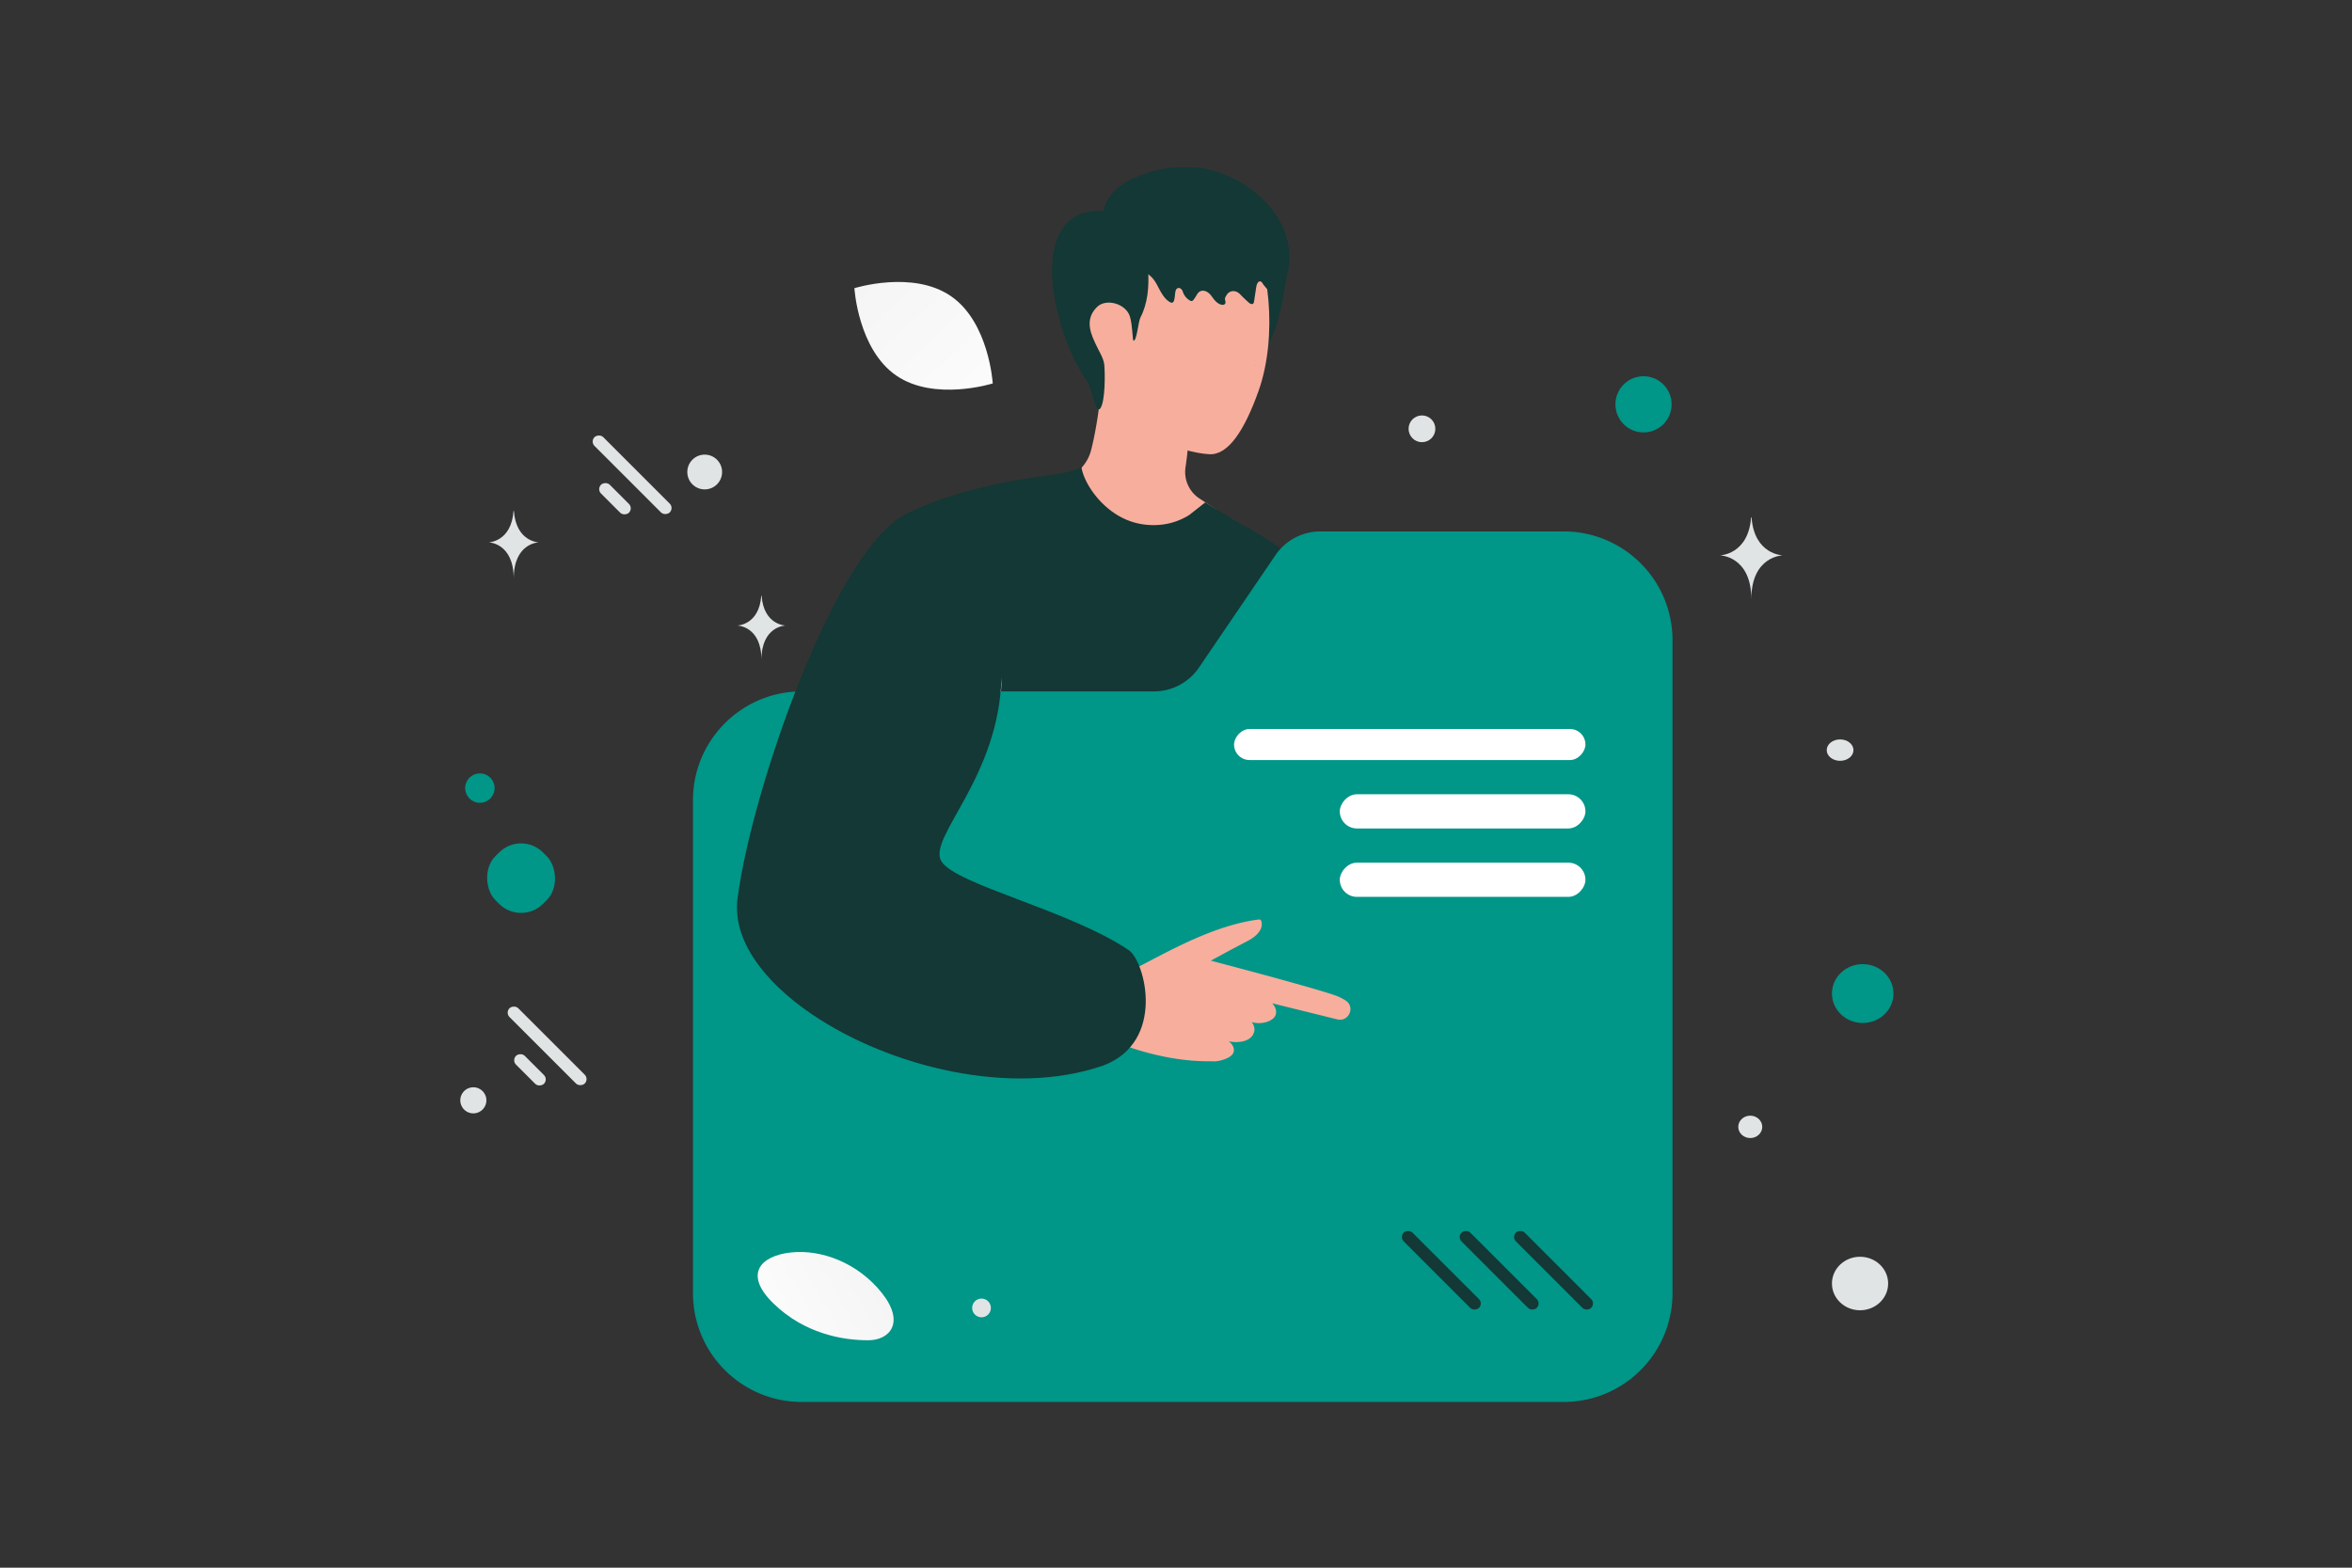 <svg width="900" height="600" viewBox="0 0 900 600" fill="none" xmlns="http://www.w3.org/2000/svg"><rect x="0" y="0" width="900" height="600" fill="#333333" stroke="none"/><path fill="transparent" d="M0 0h900v600H0z"/><path d="M465.509 195.039c-4.238 6.648-15.309 14.395-23.163 14.289-26.752-.49-35.559-18.713-38.446-25.348.543-.132 1.457-.238 2.106-.318 4.927-.715 9.959-5.588 11.429-11.084 1.894-7.152 4.225-21.137 3.947-30.023l33.837 18.726c-.053 2.569-.225 5.377-.464 8.211a243.86 243.86 0 0 1-.543 5.059 167.143 167.143 0 0 1-.596 4.45c-.622 4.635 1.444 9.23 5.351 11.786l6.542 4.252z" fill="#F8AE9D"/><path d="M468.422 122.199c-1.828 4.795-1.06 10.238.794 15.019 1.311 3.377 4.225.397 7.854.463 5.615.093 9.999-5.748 13.389-21.229 2.159-11.363 2.702-17.124 2.265-18.223-1.55-3.934-6.662-6.04-10.873-6.41" fill="#133835"/><path d="M476.965 88.15c8.846 10.661 12.065 40.658 4.595 61.556-5.31 14.859-11.482 24.448-18.686 24.143-10.939-.464-32.142-9.456-39.042-16.965-12.436-13.522-8.82-40.035-6.251-56.722 2.331-15.164 9.429-34.857 28.487-31.109 12.528 2.45 22.964 9.522 30.897 19.097z" fill="#F8AE9D"/><path d="M426.913 99.926c1.962 2.521 5.421 3.077 8.271 3.575 3.831.67 5.726 2.066 7.714 5.812 1.26 2.392 2.519 5.013 4.772 6.309 1.831 1.058 1.762-1.644 2.057-3.738a4.977 4.977 0 0 1 .112-.542c.445-1.671 2.225-1.384 2.749.264.477 1.481 1.498 2.734 2.797 3.432.212.114.437.214.662.171.305-.042.544-.327.743-.584.417-.538.832-1.221 1.26-1.945 1.407-2.375 4.062-1.521 5.632.749.981 1.41 2.148 2.863 3.752 3.19.517.114 1.166.029 1.405-.47.305-.612-.173-1.225-.093-1.851.066-.584.318-.841.596-1.339 1.094-1.938 3.589-2.007 5.127-.399a57 57 0 0 0 3.343 3.219c.491.427 1.207.855 1.697.427.265-.228.331-.612.384-.983.279-1.808.544-3.617.822-5.426.159-1.011.703-2.336 1.631-2.08.45.129.715.599.967 1.026.305.541 5.753 6.708 5.859 6.238.848-3.503 2.585-6.694 3.433-10.198 5.488-22.547-18.862-40.678-37.459-40.778-4.135-.029-7.913.038-11.93.993-4.281 1.025-8.801 2.653-12.685 4.946-5.447 3.205-9.57 9.03-8.509 15.981" fill="#133835"/><path d="M435.671 92.19c2.702 3.059 3.417 7.363 3.668 11.429.371 6.131-.132 12.502-2.966 17.945-.808 1.549-1.404 9.217-2.649 8.793-.397-.132-.331-6.078-1.377-9.283-1.616-4.967-9.059-6.861-12.409-3.722-5.351 4.993-2.212 11.058-.437 14.833 1.059 2.278 2.741 4.834 3.032 7.244.358 3.086.464 14.329-1.549 16.952-1.682 2.198-3.47-8.423-4.993-10.516-11.27-15.587-22.077-55.278-2.834-63.886 2.927-1.311 11.959-1.987 14.7-.318m79.064 326.042c1.113.185 2.239.344 3.404.384 6.198.198 12.184-1.166 18.236-2.199 5.324-.914 6.768-1.417 6.662-7.84-.927-50.868-8.41-101.604-21.865-150.671-2.053-7.496-4.291-15.045-8.224-21.746-6.715-11.429-22.13-21.295-33.957-26.831-1.668-.782-8.581 3.615-10.263 2.86-1.47-.662-2.768-1.695-4.252-2.344-4.343-1.893-7.257 2.066-10.886 3.722-1.88.847-3.973 1.39-6.039 1.298-1.682-.067-3.205-1.086-4.741-.292-6.913 3.576-24.077-22.964-24.077-22.964l-7.456 7.748-21.759 22.792-54.377 74.918s-9.867 61.397-16.647 101.644c-1.179 6.939-5.841 21.944-6.768 27.202.199-1.139 46.419-1.444 48.908-1.444h94.201c5.284 0 19.495 2.238 23.203-1.642 4.569-4.768 9.853-26.646 10.131-32.778.914-20.62-.503-41.081-.781-61.82.119 8.436 2.542 16.064 3.575 24.328 1.338 10.635 3.245 21.256 4.967 31.837 1.377 8.503 2.701 17.032 3.761 25.587.477 3.854-.133 6.145 3.125 7.655 2.742 1.258 8.715.053 11.919.596z" fill="#133835"/><path d="M429.953 368.078s9.667 5.483 8.806 17.137c-.86 11.654-4.357 25.163-18.951 23.746-14.594-1.404 10.145-40.883 10.145-40.883z" fill="#133835"/><path d="M383.214 259.124c.027 7.324-.993 14.661-2.9 21.759-1.92 7.099-4.728 13.945-7.986 20.541-1.629 3.297-3.364 6.529-5.152 9.72-1.761 3.205-3.575 6.384-5.059 9.642-.728 1.629-1.364 3.311-1.615 4.966-.067.808-.133 1.642.092 2.344.053.384.278.675.411 1.02.252.304.424.636.742.927 2.37 2.37 5.76 3.973 8.979 5.522 13.217 6.026 27.255 10.489 40.631 16.502 6.688 3.006 13.309 6.251 19.468 10.303l1.138.768c.385.265.742.61 1.113.914a10.828 10.828 0 0 1 1.761 2.225c.98 1.603 1.643 3.351 2.159 5.125.98 3.563 1.391 7.231 1.417 10.9-.238-3.642-.848-7.284-1.92-10.741-1.139-3.43-2.901-6.767-6.198-8.37-6.185-3.84-12.82-6.9-19.548-9.72-6.741-2.782-13.561-5.417-20.408-7.973-6.847-2.596-13.733-5.072-20.461-8.145-3.311-1.642-6.714-3.191-9.535-6.039-.358-.344-.649-.821-.954-1.231-.225-.504-.53-.98-.609-1.51-.318-1.06-.212-2.106-.119-3.099.318-1.96 1.033-3.735 1.801-5.43 1.576-3.39 3.417-6.555 5.205-9.747 1.787-3.192 3.589-6.357 5.297-9.575 6.82-12.82 11.562-26.924 12.25-41.598z" fill="#fff"/><path d="M473.892 200.058c-3.338 3.311-18.197 13.893-32.367 13.893-2.358 0-4.848-.212-7.483-.702-11.893-2.172-21.905-10.105-27.758-19.19a40.214 40.214 0 0 1-2.821-5.231c-1.06-2.278-1.815-4.609-2.252-6.861 5.96-.728 11.655-2.224 12.582-3.284 1.006 6.94 9.575 19.468 22.553 21.825 1.629.305 3.166.437 4.636.464h.026c6.092.106 10.767-1.841 13.959-3.801.026 0 6.211-4.874 6.237-4.9l12.688 7.787z" fill="#133835"/><path d="M483.217 351.349c-.037-.648.047-1.29.024-1.938-.027-.702-.105-1.387-.158-2.087l-.385-4.011c-.246-2.732-.493-5.464-.7-8.198-.41-5.415-.69-10.851-.836-16.281-.28-10.861-.123-21.747.607-32.585.201-3.036.455-6.061.735-9.088.152-1.547.316-3.108.481-4.656.167-1.522.413-3.035.433-4.574.012-.956-1.424-1.021-1.639-.134-.635 2.636-.727 5.466-1 8.161a406.175 406.175 0 0 0-.697 8.131 339.128 339.128 0 0 0-.786 16.439c-.235 10.916.155 21.838 1.086 32.728.265 3.063.569 6.11.939 9.153.194 1.554.387 3.095.62 4.648.105.683.196 1.368.327 2.037.163.787.456 1.513.62 2.3.09.18.351.113.329-.045z" fill="#fff"/><path d="M480.169 139.985c.092 0 .343-.145.132-.145-.106 0-.344.145-.132.145z" fill="#CC6144"/><path fill-rule="evenodd" clip-rule="evenodd" d="M327.641 264.616h-20.824c-23.01 0-41.647 18.658-41.647 41.647v188.661c0 23.01 18.637 41.647 41.647 41.647h291.529c23.01 0 41.647-18.637 41.647-41.647V245.042c0-23.01-18.637-41.647-41.647-41.647h-93.102a20.817 20.817 0 0 0-17.2 9.099l-29.257 43.001a20.818 20.818 0 0 1-17.221 9.121h-30.631" fill="#009688"/><rect width="25.79" height="25.79" rx="11.899" transform="scale(-1 1) rotate(45 -483.388 -81.753)" fill="#009688"/><path d="M670.063 198h.175c1.033 14.328 11.915 14.548 11.915 14.548s-12 .23-12 16.785c0-16.555-12-16.785-12-16.785s10.878-.22 11.91-14.548z" fill="#E1E4E5"/><rect width="134.46" height="11.899" rx="5.95" transform="matrix(-1 0 0 1 606.676 279)" fill="#fff"/><rect width="94.003" height="13.089" rx="6.545" transform="matrix(-1 0 0 1 606.676 303.988)" fill="#fff"/><rect width="94.003" height="13.089" rx="6.545" transform="matrix(-1 0 0 1 606.676 330.167)" fill="#fff"/><rect width="40.723" height="4.744" rx="2.372" transform="scale(-1 1) rotate(-45 296.93 986.433)" fill="#133835"/><rect width="40.723" height="4.744" rx="2.372" transform="scale(-1 1) rotate(-45 307.339 961.305)" fill="#133835"/><rect width="40.723" height="4.744" rx="2.372" transform="scale(-1 1) rotate(-45 318.398 934.606)" fill="#133835"/><rect width="40.723" height="4.744" rx="2.372" transform="scale(-1 1) rotate(-45 385.833 478.625)" fill="#E1E4E5"/><rect width="40.723" height="4.744" rx="2.372" transform="scale(-1 1) rotate(-45 105.722 408.6)" fill="#E1E4E5"/><rect width="15.12" height="4.744" rx="2.372" transform="scale(-1 1) rotate(-45 393.774 459.834)" fill="#E1E4E5"/><rect width="15.12" height="4.744" rx="2.372" transform="scale(-1 1) rotate(-45 113.663 389.808)" fill="#E1E4E5"/><path d="M332.24 512.958c-9.985.011-24.354-2.589-36.125-13.934-11.768-11.346-5.153-18.396 6.532-19.674 11.684-1.278 25.697 4.05 34.77 15.461 9.073 11.411 3.019 18.137-5.177 18.147z" fill="url(#a)"/><ellipse rx="4.589" ry="4.283" transform="matrix(-1 0 0 1 669.742 431.283)" fill="#E1E4E5"/><path d="M402.866 373.251s18.787 2.767 27.958-.967c9.074-3.695 30.447-17.845 50.912-20.368a.828.828 0 0 1 .894.563c.426 1.341.655 4.588-5.414 7.764-7.908 4.121-13.881 7.433-13.881 7.433s37.229 9.744 47.12 13.135c1.953.668 3.449 1.424 4.605 2.23 3.603 2.513.962 8.164-3.304 7.11l-24.965-6.162s2.156 1.98 1.327 4.46c-.791 2.343-5.313 3.914-9.17 2.723 0 0 2.233 2.427.266 5.21-1.967 2.782-6.721 2.681-9.014 2.159 0 0 2.632 1.853 1.793 4.265-.839 2.412-6.089 3.565-7.771 3.402-1.681-.163-15.865.933-36.512-7.023l-27.808 6.313s-8.342-6.824 2.964-32.247z" fill="#F8AE9D"/><path d="M422.163 407.809c-34.989 12.144-81.805.543-111.484-19.627-18.594-12.608-30.46-28.619-28.46-44.26 5.178-40.631 37.108-133.759 64.734-147.347 18.779-9.244 41.558-13.071 54.259-14.608 5.959-.728 9.681-.9 9.681-.9l-4.609 13.005-23.07 65.052c-.861 38.605-28.487 61.529-22.991 70.522 5.496 8.965 48.895 18.646 71.687 33.996 6.304 4.264 14.303 35.108-9.747 44.167z" fill="#133835"/><path d="M342.936 143.721c14.615 10.066 36.942 3.029 36.942 3.029s-1.383-23.355-16.007-33.411c-14.615-10.067-36.932-3.04-36.932-3.04s1.382 23.355 15.997 33.422z" fill="url(#b)"/><ellipse cx="712.775" cy="380.263" rx="11.774" ry="11.263" transform="rotate(180 712.775 380.263)" fill="#009688"/><circle r="5.631" transform="matrix(-1 0 0 1 183.631 301.631)" fill="#009688"/><circle r="10.751" transform="matrix(-1 0 0 1 628.903 154.751)" fill="#009688"/><ellipse rx="10.751" ry="10.239" transform="matrix(-1 0 0 1 711.751 491.239)" fill="#E1E4E5"/><circle r="3.584" transform="matrix(-1 0 0 1 375.583 500.584)" fill="#E1E4E5"/><circle r="5.119" transform="matrix(-1 0 0 1 544.119 164.119)" fill="#E1E4E5"/><circle r="5.003" transform="scale(1 -1) rotate(-75 -183.848 -328.588)" fill="#E1E4E5"/><circle r="6.655" transform="matrix(-1 0 0 1 269.655 180.655)" fill="#E1E4E5"/><ellipse rx="5.119" ry="4.095" transform="matrix(-1 0 0 1 704.119 287.095)" fill="#E1E4E5"/><path d="M291.299 228h.134c.793 11.236 9.15 11.409 9.15 11.409s-9.215.18-9.215 13.164c0-12.984-9.215-13.164-9.215-13.164s8.353-.173 9.146-11.409zm-94.794-32.473h.139c.825 11.865 9.509 12.048 9.509 12.048s-9.576.19-9.576 13.901c0-13.711-9.577-13.901-9.577-13.901s8.681-.183 9.505-12.048z" fill="#E1E4E5"/><defs><linearGradient id="a" x1="279.463" y1="516.69" x2="370.302" y2="465.403" gradientUnits="userSpaceOnUse"><stop stop-color="#fff"/><stop offset="1" stop-color="#EEE"/></linearGradient><linearGradient id="b" x1="399.866" y1="176.75" x2="284.824" y2="55.441" gradientUnits="userSpaceOnUse"><stop stop-color="#fff"/><stop offset="1" stop-color="#EEE"/></linearGradient></defs></svg>